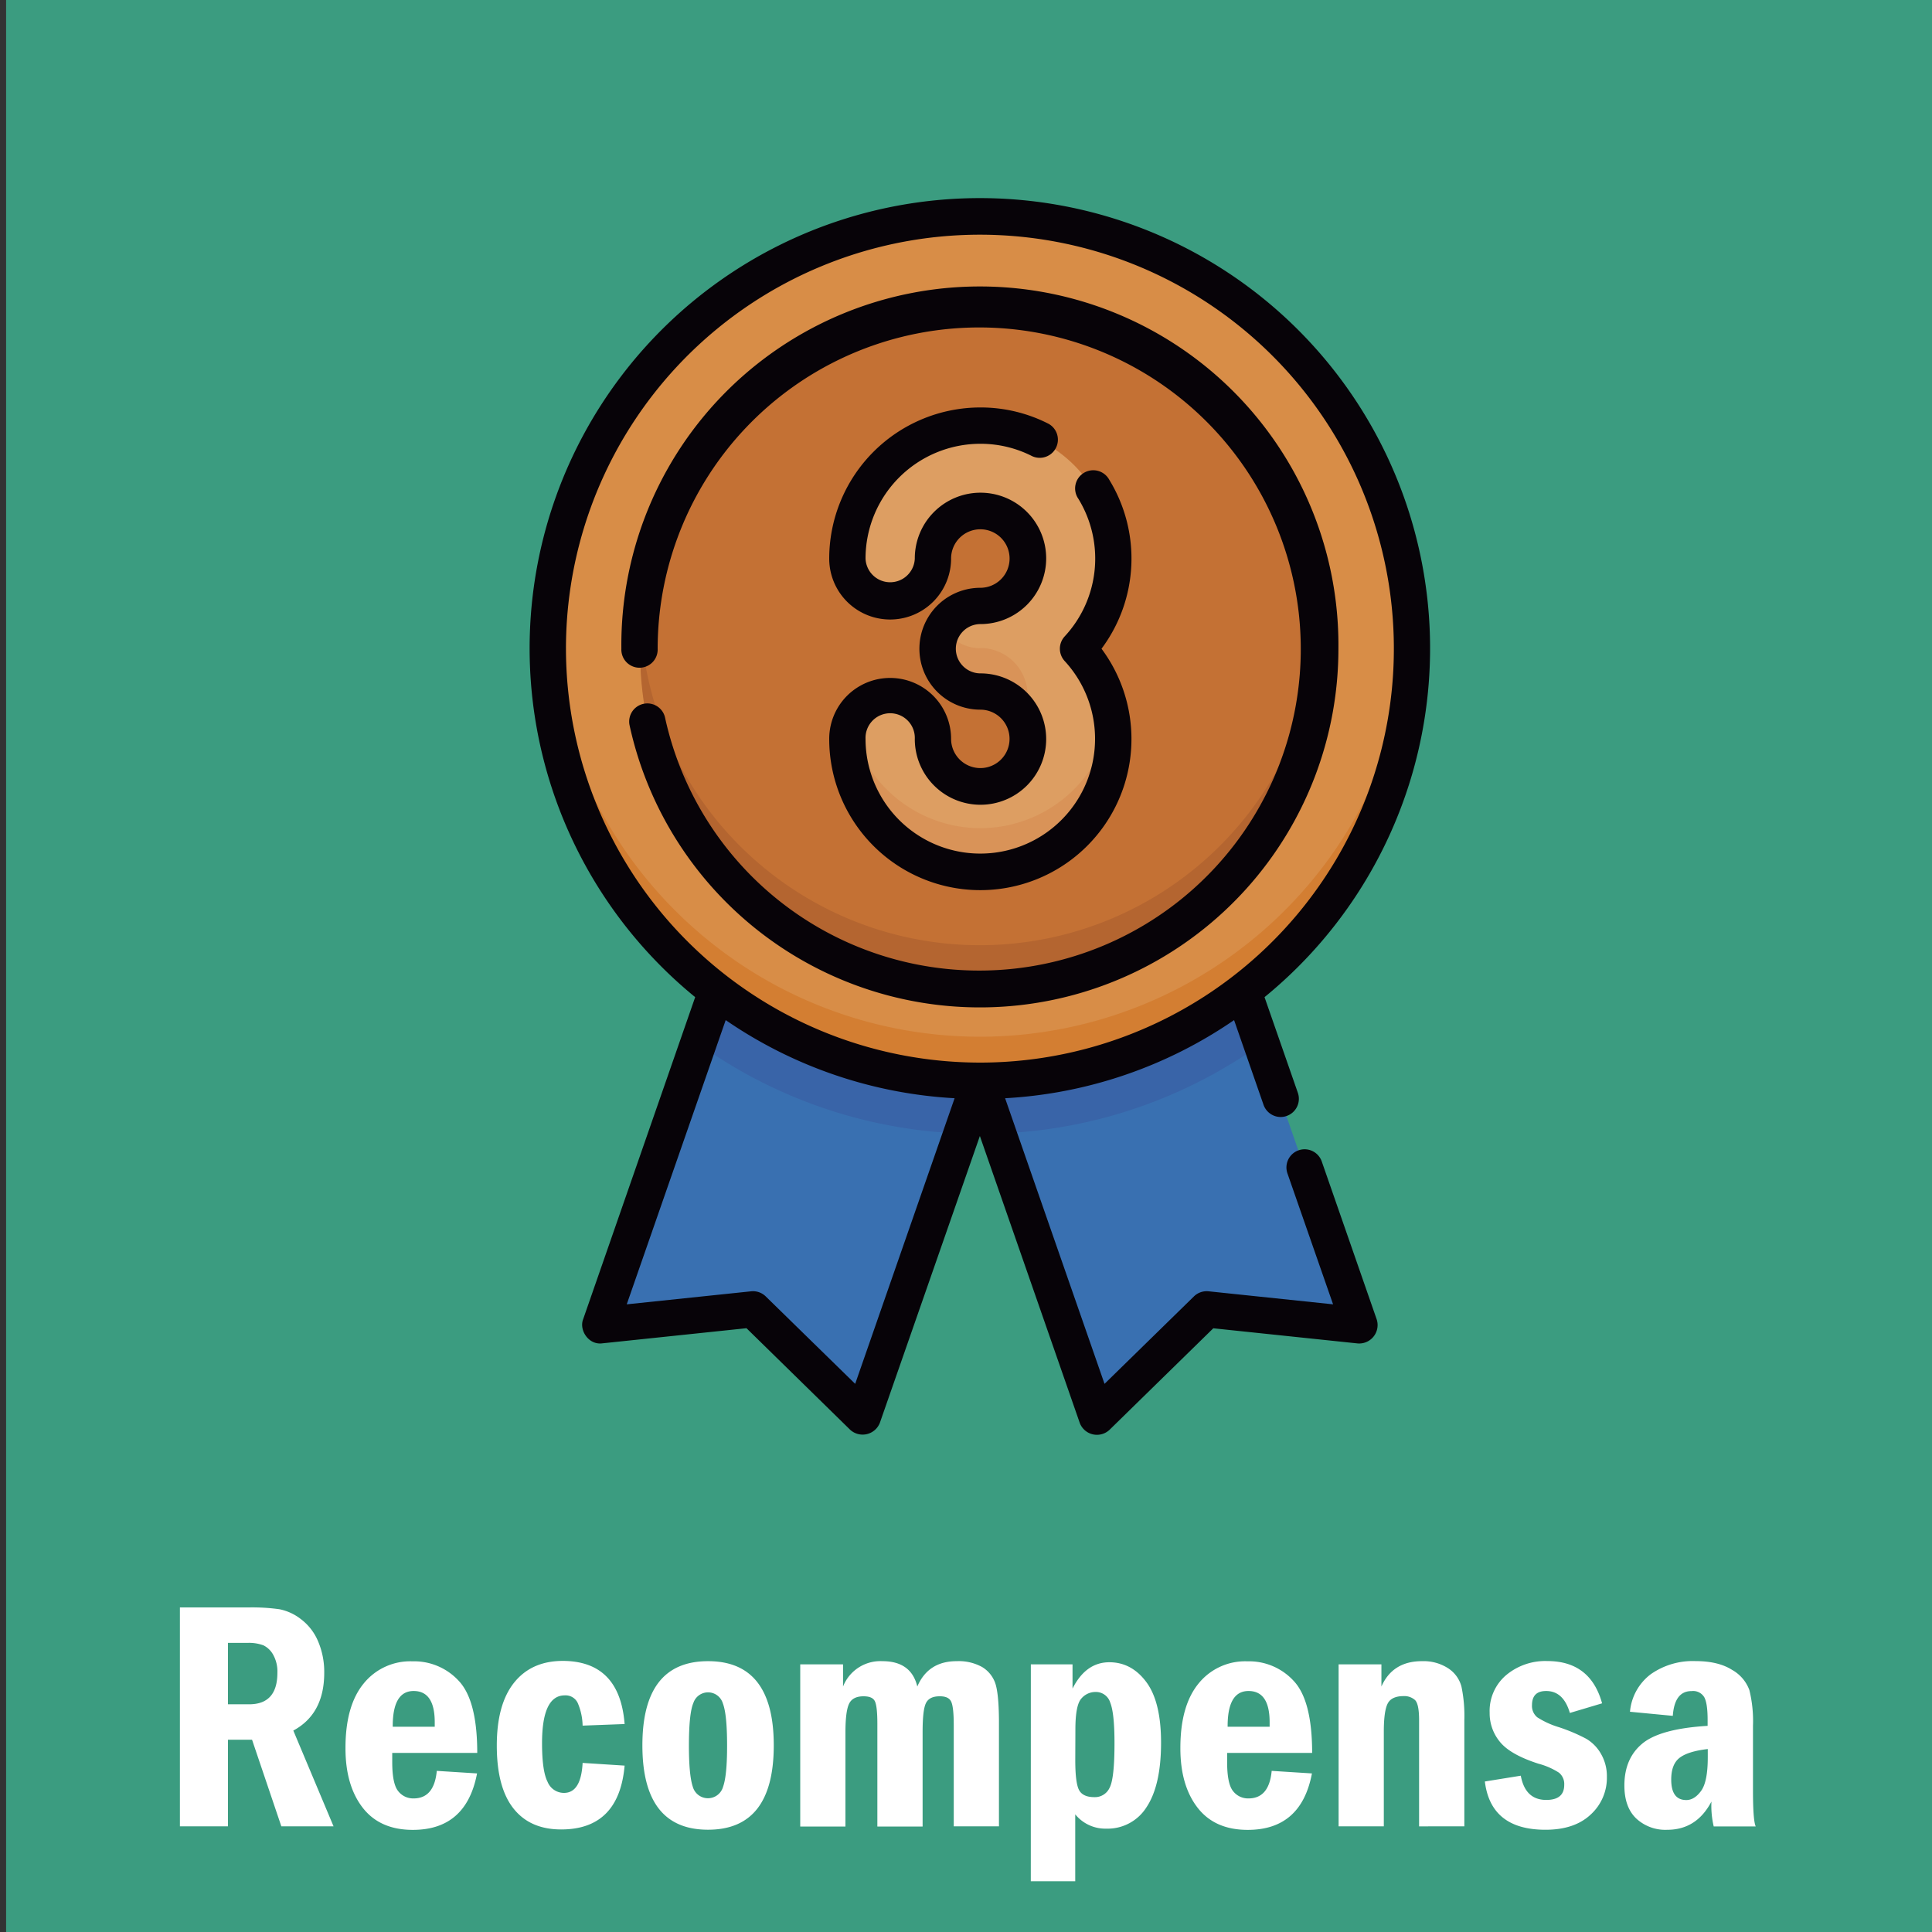 <svg id="Layer_1" data-name="Layer 1" xmlns="http://www.w3.org/2000/svg" viewBox="0 0 500 500"><rect x="0" y="0" width="500" height="500" fill="#333333" stroke="none"/><defs><style>.cls-1{fill:#3b9c80;}.cls-2{fill:#fff;}.cls-3{fill:#d88d47;}.cls-4{fill:#d37e32;}.cls-5{fill:#3970b1;}.cls-6{fill:#c47134;}.cls-7{fill:#b46530;}.cls-8{fill:#3964a8;}.cls-9{fill:#dd9e62;}.cls-10{fill:#d99358;}.cls-11{fill:#070308;}</style></defs><title>recompensa</title><rect class="cls-1" x="1.58" width="500" height="500"/><path class="cls-2" d="M46.56,416H64.37a51.18,51.18,0,0,1,7.95.47,13.21,13.21,0,0,1,5.58,2.58,13.93,13.93,0,0,1,4.42,5.72,20.17,20.17,0,0,1,1.59,8.16q0,10.62-8,14.94l10.41,24.78H72.81l-7.58-22.41H59v22.41H46.56ZM59,425.18v15.89h5.48q7.31,0,7.31-8.17a8.91,8.91,0,0,0-1.08-4.63,5.86,5.86,0,0,0-2.51-2.45,10.72,10.72,0,0,0-4.22-.64Z"/><path class="cls-2" d="M123.51,453.65h-22V456c0,3.76.51,6.26,1.53,7.53a4.9,4.9,0,0,0,4,1.9q5.33,0,6-7.13l10.42.66q-2.78,14.61-16.62,14.61-8.55,0-13-5.77t-4.43-15.44q0-10.92,4.7-16.66a15.49,15.49,0,0,1,12.62-5.75A15.69,15.69,0,0,1,118.72,435Q123.51,440.08,123.51,453.65Zm-11-6.77c0-.49,0-.88,0-1.16q0-8.09-5.46-8.09t-5.41,9.25Z"/><path class="cls-2" d="M161.65,446.18l-10.87.41a15.62,15.62,0,0,0-1.25-5.83,3.47,3.47,0,0,0-3.36-2q-5.89,0-5.89,12.37c0,4.79.47,8.13,1.43,10a4.56,4.56,0,0,0,4.25,2.87q4.41,0,4.82-7.76l10.87.7q-1.46,16.51-16.41,16.52-8.09,0-12.38-5.46t-4.29-16.25q0-10.71,4.5-16.31t12.62-5.6Q160.38,429.91,161.65,446.18Z"/><path class="cls-2" d="M200.25,451.7q0,21.82-17,21.83t-17-21.83q0-21.79,17-21.79T200.25,451.7Zm-12.08,0q0-8-1.09-10.85a4,4,0,0,0-7.63-.14q-1.15,2.67-1.16,11,0,7.69,1,10.68a4.07,4.07,0,0,0,7.85,0Q188.18,459.45,188.17,451.72Z"/><path class="cls-2" d="M207.1,430.74h11.08v5.73a10.38,10.38,0,0,1,10.17-6.56q7.47,0,9.05,6.56,2.82-6.56,10.19-6.56a12.47,12.47,0,0,1,6.54,1.49,7.91,7.91,0,0,1,3.4,4.09q.95,2.6,1,9.78v27.39h-11.7V446.47q0-4.7-.67-6.1T243.17,439c-1.83,0-3,.61-3.57,1.84s-.83,3.72-.83,7.45v24.41H227.06V446.1q0-4.49-.64-5.81C226,439.4,225,439,223.49,439c-1.88,0-3.13.64-3.75,1.93s-.94,3.74-.94,7.36v24.41H207.1Z"/><path class="cls-2" d="M266.78,430.74h10.79V437q3.44-6.81,9.53-6.81,5.76,0,9.57,5.13T300.48,451q0,11-3.73,16.65a11.89,11.89,0,0,1-10.48,5.6,10,10,0,0,1-8-3.7v17.31h-11.5Zm11.5,24.75q0,6,1,7.81c.65,1.2,2,1.8,3.95,1.8a4.17,4.17,0,0,0,3.92-2.4q1.29-2.4,1.28-11.64,0-7.71-1.11-10.45a3.87,3.87,0,0,0-3.76-2.73,4.79,4.79,0,0,0-3.72,1.72q-1.53,1.71-1.53,8Z"/><path class="cls-2" d="M339.58,453.65h-22V456c0,3.76.51,6.26,1.53,7.53a4.9,4.9,0,0,0,4,1.9q5.34,0,6-7.13l10.42.66q-2.77,14.61-16.62,14.61-8.55,0-13-5.77t-4.43-15.44q0-10.92,4.7-16.66a15.48,15.48,0,0,1,12.62-5.75A15.69,15.69,0,0,1,334.79,435Q339.58,440.08,339.58,453.65Zm-11-6.77c0-.49,0-.88,0-1.16q0-8.09-5.46-8.09t-5.41,9.25Z"/><path class="cls-2" d="M346.43,430.74h11.08v5.73q2.91-6.56,10.5-6.56a11.72,11.72,0,0,1,6.79,1.85,8.13,8.13,0,0,1,3.42,4.71,37.16,37.16,0,0,1,.75,8.71v27.48H367.26V445.18q0-4.23-1.08-5.23a4.13,4.13,0,0,0-2.9-1q-3.16,0-4.15,1.93t-1,7.2v24.57h-11.7Z"/><path class="cls-2" d="M414.62,440.82l-8.34,2.49q-1.66-5.69-6.15-5.68-3.64,0-3.65,3.65a3.79,3.79,0,0,0,1.37,3.16,22.2,22.2,0,0,0,5.64,2.57,45.23,45.23,0,0,1,7.06,3,10.6,10.6,0,0,1,3.78,3.88,11.48,11.48,0,0,1,1.53,5.95,12.84,12.84,0,0,1-4.19,9.76c-2.79,2.63-6.7,3.94-11.7,3.94q-14.16,0-15.69-12.49l9.3-1.5q1.16,6.27,6.59,6.27,4.65,0,4.65-3.9a3.77,3.77,0,0,0-1.37-3.16,18.61,18.61,0,0,0-5.31-2.32q-7.22-2.32-9.92-5.6a11.61,11.61,0,0,1-2.7-7.6,12.16,12.16,0,0,1,4.26-9.71,15.77,15.77,0,0,1,10.64-3.65Q411.6,429.87,414.62,440.82Z"/><path class="cls-2" d="M432.92,444.06,421.84,443a13.65,13.65,0,0,1,5.37-9.71,18.89,18.89,0,0,1,11.56-3.4q5.89,0,9.47,2.26a9.91,9.91,0,0,1,4.5,5.25,33.67,33.67,0,0,1,.93,9.25v16.73q0,7.8.71,9.3H443.51a23.18,23.18,0,0,1-.59-6.44q-3.84,7.32-11.47,7.31a11.07,11.07,0,0,1-8-2.93q-3.06-2.93-3.06-8.53,0-7,4.64-10.85t16.9-4.59v-1.57c0-2.8-.28-4.73-.85-5.81a3.35,3.35,0,0,0-3.28-1.62Q433.37,437.63,432.92,444.06Zm9.05,8.59q-5.1.59-7.28,2.26c-1.46,1.12-2.18,3-2.18,5.65q0,5.29,3.9,5.29,2.11,0,3.84-2.38t1.72-8.75Z"/><circle class="cls-3" cx="253.57" cy="167.97" r="111.57"/><path class="cls-4" d="M253.59,268.3a111.59,111.59,0,0,1-111.44-106c-.09,1.86-.14,3.73-.14,5.62a111.59,111.59,0,1,0,223.17,0c0-1.89-.05-3.76-.14-5.62a111.59,111.59,0,0,1-111.45,106Z"/><path class="cls-5" d="M253.59,279.55l30.21,86.78,28.38-27.75,39.47,4.13-30-86.29A111.12,111.12,0,0,1,253.59,279.55Z"/><path class="cls-5" d="M253.59,279.55a111.11,111.11,0,0,1-68-23.13l-30,86.29L195,338.58l28.38,27.75Z"/><circle class="cls-6" cx="253.57" cy="167.97" r="87.89" transform="translate(-44.5 228.49) rotate(-45)"/><path class="cls-7" d="M253.59,244.62a87.91,87.91,0,0,1-87.72-82.28c-.12,1.86-.18,3.73-.18,5.62a87.91,87.91,0,1,0,175.81,0c0-1.89-.07-3.76-.18-5.62A87.92,87.92,0,0,1,253.59,244.62Z"/><path class="cls-8" d="M326.41,270.18l-4.79-13.76a111.12,111.12,0,0,1-68,23.13l4.81,13.8A124.88,124.88,0,0,0,326.41,270.18Z"/><path class="cls-8" d="M248.79,293.35l4.8-13.8a111.11,111.11,0,0,1-68-23.13l-4.79,13.76a124.88,124.88,0,0,0,68,23.17Z"/><path class="cls-9" d="M253.71,225.58a34.37,34.37,0,0,1-34.34-34.33,11.05,11.05,0,1,1,22.1,0A12.24,12.24,0,1,0,253.71,179a11.05,11.05,0,1,1,0-22.1,12.24,12.24,0,1,0-12.24-12.23,11,11,0,0,1-22.1,0A34.34,34.34,0,1,1,278.92,168a34.32,34.32,0,0,1-25.21,57.62Z"/><path class="cls-10" d="M253.71,167.76a11,11,0,0,1-9.5-5.42,10.93,10.93,0,0,0-1.56,5.62,11.06,11.06,0,0,0,11.06,11,12.25,12.25,0,0,1,10.85,6.61,12.22,12.22,0,0,0-10.85-17.86Z"/><path class="cls-10" d="M253.71,214.33a34.39,34.39,0,0,1-33.57-27.12,11,11,0,0,0-.77,4,34.34,34.34,0,0,0,68.67,0,33.56,33.56,0,0,0-.47-5.62A34.38,34.38,0,0,1,253.71,214.33Z"/><path class="cls-11" d="M253.71,198.78a7.58,7.58,0,0,1-7.57-7.56,15.77,15.77,0,1,0-31.54,0,39.11,39.11,0,1,0,70.47-23.33,39,39,0,0,0,2-43.73,4.7,4.7,0,1,0-8,4.91,29.63,29.63,0,0,1-3.53,35.63,4.71,4.71,0,0,0,0,6.38A29.7,29.7,0,1,1,224,191.22a6.38,6.38,0,1,1,12.75,0,17,17,0,1,0,17-16.95,6.38,6.38,0,1,1,0-12.76,17,17,0,1,0-17-16.95,6.38,6.38,0,0,1-12.75,0,29.73,29.73,0,0,1,29.71-29.71,29.33,29.33,0,0,1,13.42,3.21,4.7,4.7,0,0,0,4.26-8.37,38.62,38.62,0,0,0-17.68-4.24,39.15,39.15,0,0,0-39.11,39.11,15.77,15.77,0,1,0,31.54,0,7.57,7.57,0,1,1,7.57,7.56,15.77,15.77,0,0,0,0,31.54,7.56,7.56,0,0,1,0,15.12Z"/><path class="cls-11" d="M346.38,167.89a92.79,92.79,0,1,0-185.57,0,4.7,4.7,0,1,0,9.39,0,83.22,83.22,0,1,1,1.89,17.71,4.7,4.7,0,0,0-9.18,2,92.79,92.79,0,0,0,183.47-19.7Z"/><path class="cls-11" d="M342.07,300.59a4.7,4.7,0,0,0-8.88,3.09L345,337.56l-32.2-3.37A4.73,4.73,0,0,0,309,335.5l-23.15,22.64-25.73-73.92A115.73,115.73,0,0,0,319.38,264L327,285.92a4.72,4.72,0,0,0,4.44,3.16,4.63,4.63,0,0,0,1.54-.27,4.7,4.7,0,0,0,2.9-6l-8.62-24.75a116.52,116.52,0,1,0-147.35,0l-29,83.38c-1.07,2.76,1.37,6.66,4.92,6.22l37.36-3.92L220,370a4.78,4.78,0,0,0,7.72-1.81L253.59,294l25.84,74.22a4.75,4.75,0,0,0,7.72,1.81L314,343.76l37.37,3.92a4.77,4.77,0,0,0,4.92-6.22Zm-195.6-132.7A107.13,107.13,0,1,1,253.59,275,107.24,107.24,0,0,1,146.47,167.89Zm74.85,190.25-23.15-22.63a4.7,4.7,0,0,0-3.77-1.32l-32.2,3.37L187.81,264a115.73,115.73,0,0,0,59.24,20.22Z"/></svg>